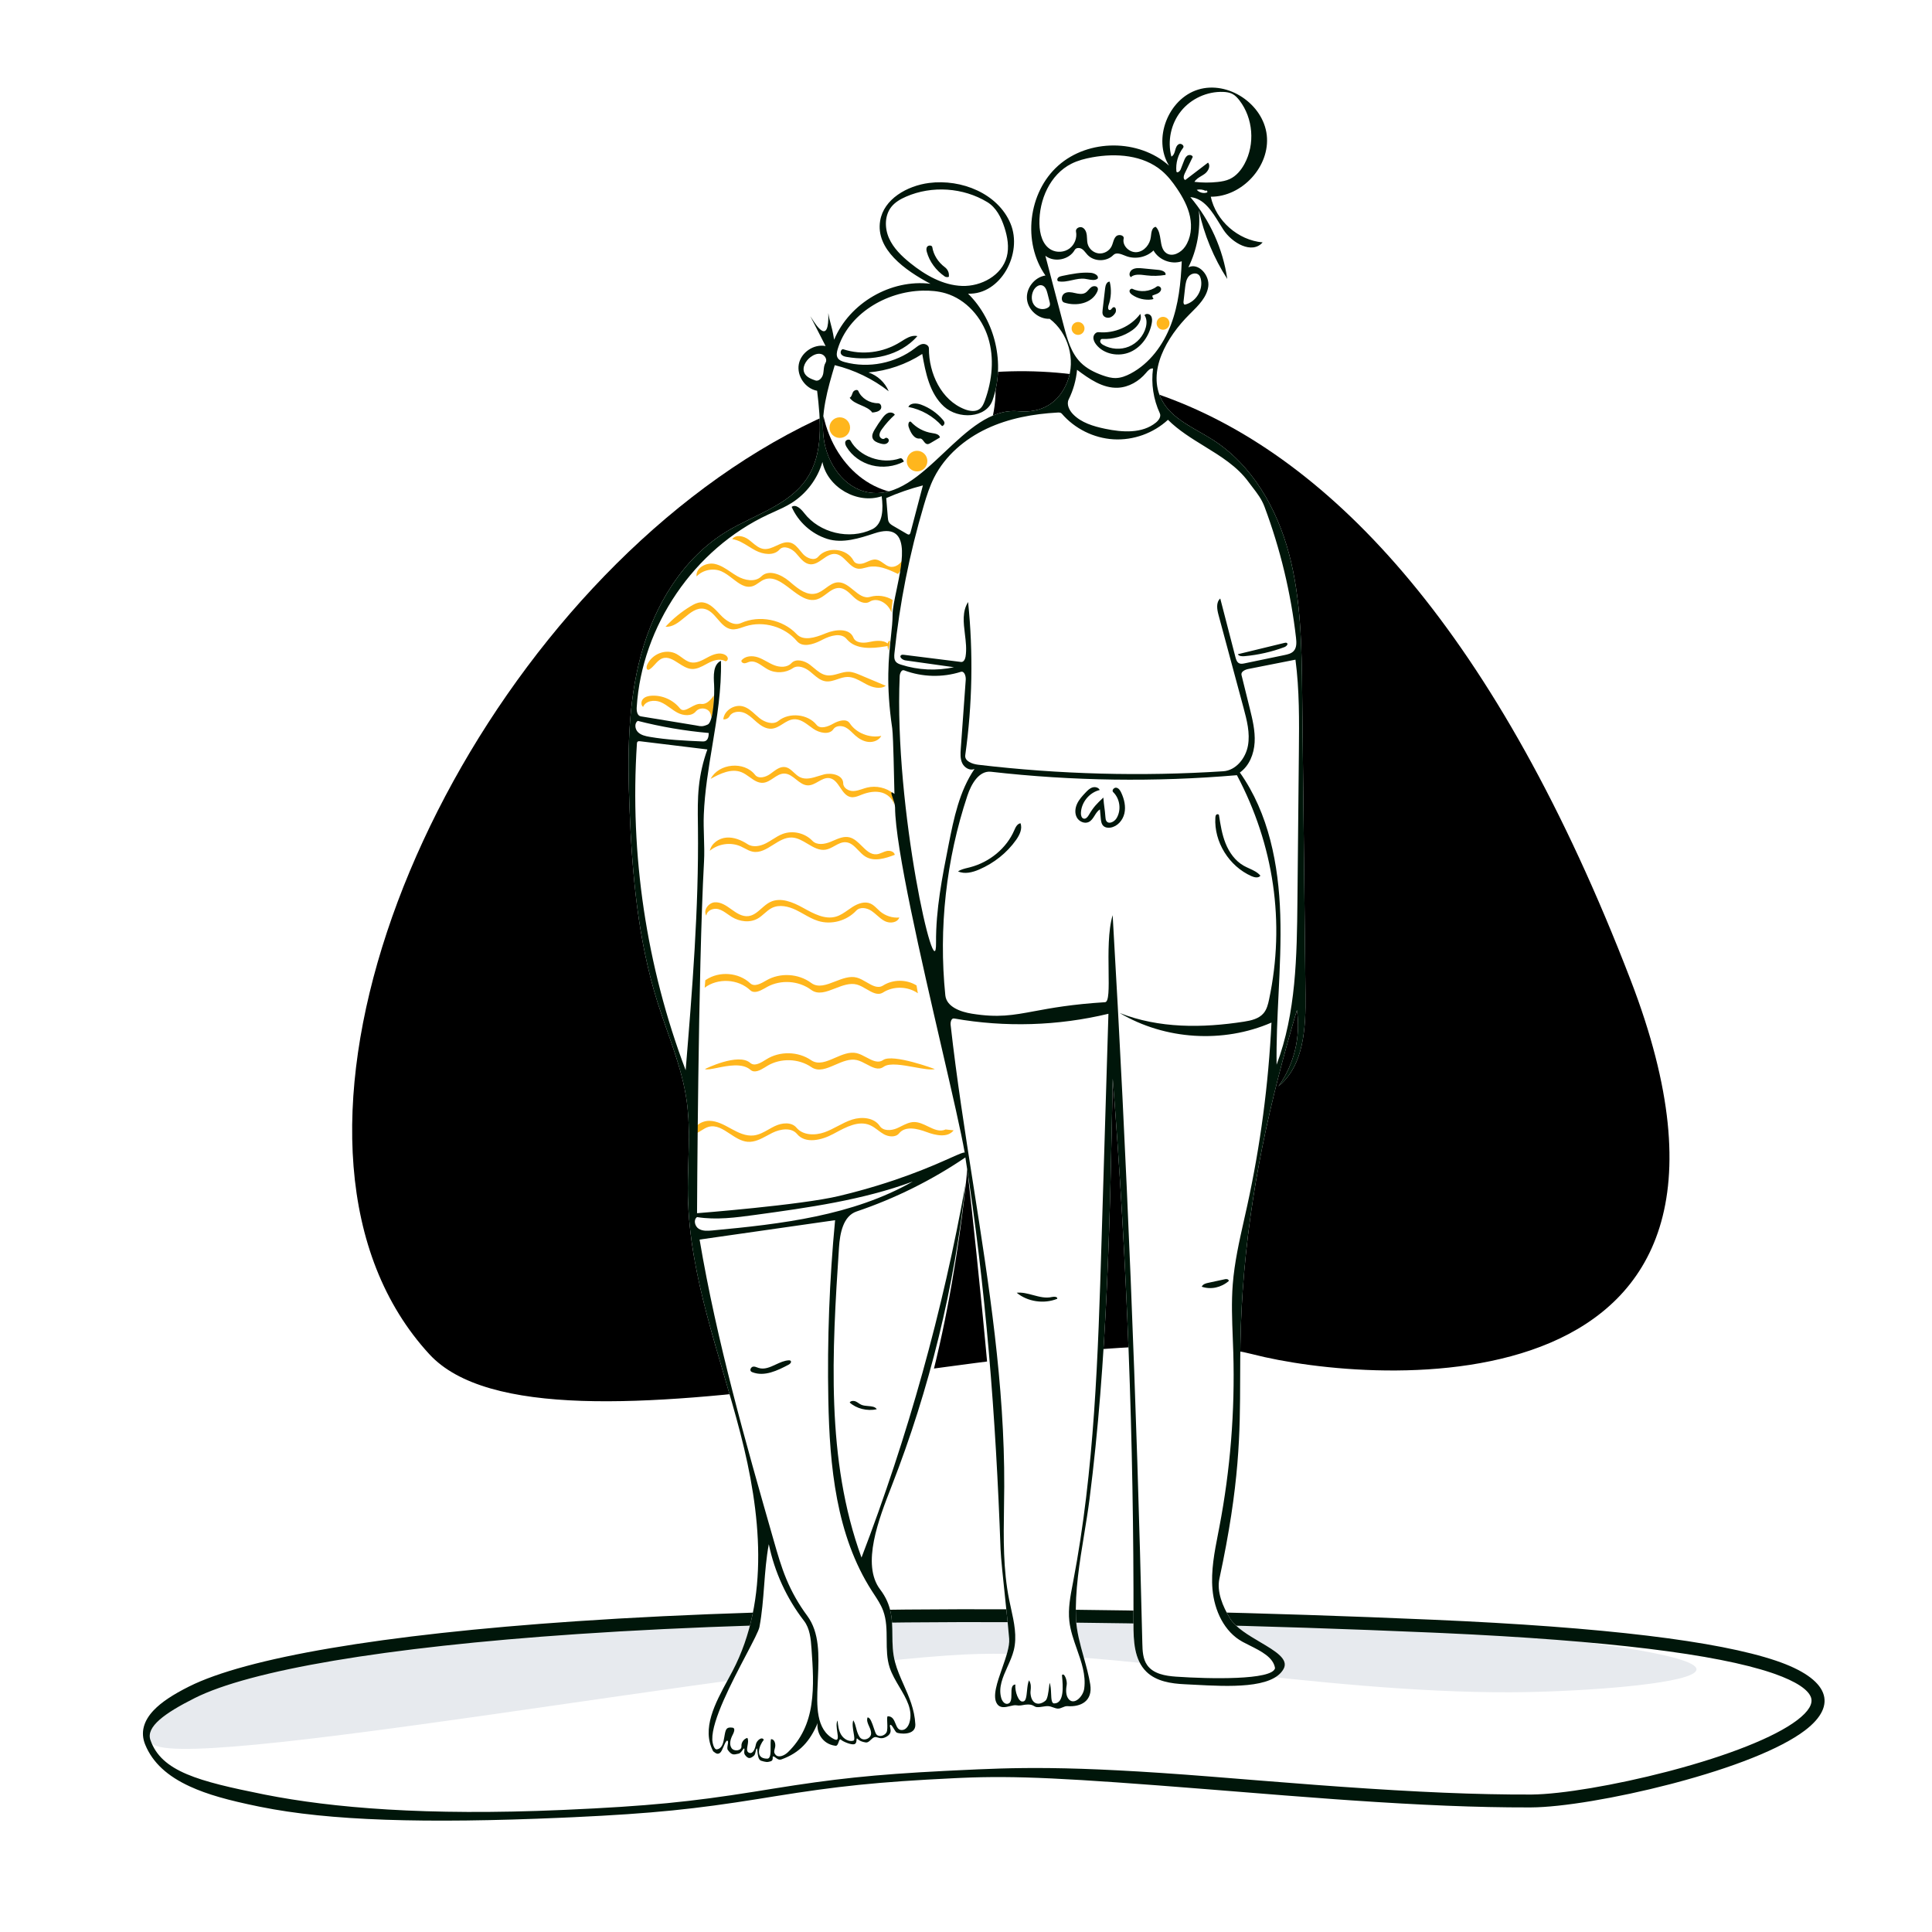 <svg width="362" height="362" viewBox="0 0 362 362" fill="none" xmlns="http://www.w3.org/2000/svg">
<rect width="362" height="362" fill="white"/>
<path fill-rule="evenodd" clip-rule="evenodd" d="M80.441 253.732C102.166 277.356 201.281 245.09 234.65 253.732C257.384 259.619 337.061 265.555 305.528 183.622C205.502 -76.278 11.607 178.878 80.441 253.732Z" fill="black"/>
<ellipse cx="170.159" cy="73.067" rx="16.384" ry="19.49" fill="white"/>
<path fill-rule="evenodd" clip-rule="evenodd" d="M35.96 317.082C30.918 319.611 26.778 322.649 28.32 326.426C31.009 333.006 39.455 335.433 49.06 337.373C62.497 340.088 81.15 340.429 105.284 339.379C145.627 337.625 141.051 333.764 179.336 331.948C205.391 330.712 250.589 337.574 286.846 337.449C309.028 337.373 405.777 310.631 268.434 304.694C131.091 298.757 55.551 307.259 35.96 317.082Z" fill="white"/>
<path fill-rule="evenodd" clip-rule="evenodd" d="M35.96 317.082C30.918 319.611 26.778 322.649 28.32 326.426C31.009 333.006 142.715 311.804 181 309.989C207.056 308.753 246.775 317.206 283.031 317.082C305.214 317.006 355.868 312.5 268.434 304.694C181 296.888 55.551 307.259 35.96 317.082Z" fill="#E7EAEE"/>
<path fill-rule="evenodd" clip-rule="evenodd" d="M107.959 303.774C71.381 306.255 46.078 310.659 35.419 316.004C32.437 317.499 30.256 318.921 28.797 320.454C26.913 322.434 26.276 324.613 27.203 326.882C28.599 330.299 31.412 332.82 35.594 334.737C38.853 336.231 42.725 337.312 48.445 338.48L48.821 338.556C61.664 341.15 79.484 341.709 105.336 340.585L107.475 340.489C122.467 339.794 130.349 338.943 142.007 337.082L145.188 336.568C156.891 334.69 164.218 333.884 178.854 333.179L180.08 333.122C190.361 332.674 199.844 333.159 226.02 335.236L240.869 336.423C244.252 336.689 247.123 336.905 250.018 337.113L253.099 337.329C266.137 338.224 276.731 338.674 286.345 338.657L286.85 338.656C292.562 338.637 302.895 336.914 312.945 334.302L313.729 334.096C324.671 331.199 333.617 327.705 338.192 324.231C344.469 319.463 342.754 314.54 332.758 311.163C321.937 307.508 300.861 304.888 268.486 303.489C204.091 300.705 149.743 300.94 107.959 303.774ZM268.382 305.9L270.298 305.985C301.374 307.394 321.653 309.959 331.986 313.449L332.454 313.611C336.594 315.064 338.825 316.611 339.325 318.044C339.73 319.208 338.931 320.639 336.732 322.309C332.475 325.542 323.763 328.943 313.102 331.766L312.337 331.966C302.595 334.499 292.579 336.18 287.057 336.241L286.842 336.243C276.659 336.278 265.368 335.78 251.189 334.777L246.577 334.441C243.615 334.219 240.454 333.972 236.559 333.66L227.066 332.898C199.52 330.706 190.088 331.196 179.278 331.708L177.148 331.812C163.457 332.505 156.163 333.328 144.81 335.15L141.228 335.727C129.471 337.594 121.539 338.419 105.772 339.115L105.231 339.139C79.817 340.244 62.257 338.747 49.679 336.267L49.299 336.191C37.271 333.761 30.231 331.966 28.184 326.017C27.337 323.555 30.797 321.021 36.501 318.161C46.783 313.005 71.855 308.641 108.122 306.182C149.81 303.354 204.07 303.119 268.382 305.9Z" fill="#00160A"/>
<path fill-rule="evenodd" clip-rule="evenodd" d="M156.29 63.654C159.17 56.764 166.927 52.261 174.345 53.174C169.573 50.651 164.041 46.708 164.913 41.384C165.583 37.29 169.972 34.809 174.089 34.281C180.14 33.505 186.973 36.251 189.334 41.872C191.695 47.493 187.484 55.264 181.388 55.025C186.516 60.094 188.377 68.201 185.973 74.997C184.765 78.409 179.54 78.608 176.867 76.166C174.193 73.724 173.425 69.885 172.802 66.32C169.795 68.269 166.306 69.471 162.736 69.787C164.42 70.354 165.835 71.673 166.517 73.313C163.544 70.994 160.073 69.314 156.408 68.422C155.075 72.898 153.728 77.537 154.342 82.166C154.956 86.794 158.09 91.433 162.691 92.252C173.118 94.108 180.26 76.084 190.807 77.052C195.151 77.451 198.435 75.522 200.011 71.457C201.588 67.393 200.16 62.366 196.682 59.736C194.614 59.832 192.626 58.114 192.425 56.056C192.223 53.998 193.839 51.927 195.886 51.621C191.54 45.43 192.634 36.051 198.289 31.024C203.943 25.998 213.394 26.004 219.042 31.038C215.95 26.049 218.881 18.512 224.495 16.788C230.108 15.063 236.698 19.492 237.355 25.323C238.012 31.154 232.736 36.886 226.863 36.862C227.84 41.375 231.975 45.014 236.579 45.414C234.611 47.688 230.842 45.545 229.211 43.019C227.58 40.494 226.031 37.21 223.036 36.931C226.716 41.264 229.143 46.648 229.955 52.273C227.419 48.339 225.602 43.944 224.62 39.369C224.98 43.028 224.295 46.784 222.669 50.083C224.585 49.161 226.701 51.603 226.393 53.705C226.085 55.807 224.394 57.388 222.886 58.886C218.594 63.149 214.866 69.624 217.698 74.969C219.606 78.57 223.776 80.193 227.214 82.385C234.625 87.108 239.281 95.295 241.532 103.785C243.784 112.275 243.894 121.165 243.99 129.948C244.197 148.746 244.403 167.544 244.61 186.342C244.678 192.54 244.349 199.633 239.54 203.548C242.48 199.47 243.752 194.226 243.004 189.256C238.067 205.95 234.187 222.641 232.836 241.991C231.485 261.34 234.157 269.448 228.475 295.828C227.964 298.203 229.082 301.003 230.495 303.275C232.965 307.243 242.289 309.466 240.508 312.706C238.236 316.839 228.28 315.867 222.003 315.58C219.422 315.462 216.649 315.039 214.801 313.234C212.504 310.991 212.374 307.405 212.382 304.196C212.462 270.132 211.166 236.065 208.497 202.105C207.988 228.411 207.474 254.777 204.147 280.876C203.21 288.229 201.313 295.923 201.609 303.275C201.77 307.277 203.628 311.565 204.275 315.58C204.788 318.767 202.473 319.863 200.011 319.683C199.359 319.636 198.842 320.182 198.172 320.14C197.616 320.104 197.054 319.728 196.424 319.683C195.752 319.636 195.008 319.92 194.286 319.863C193.746 319.82 193.623 319.373 192.653 319.373C191.684 319.373 191.395 319.673 190.426 319.521C189.457 319.368 187.697 320.568 186.816 319.242C185.221 316.843 189.334 310.416 189.091 307.069C188.848 303.722 187.572 293.054 187.472 290.22C186.604 265.738 181.241 219.03 181.241 219.03C181.241 219.03 178.111 256.15 167.54 278.473C164.918 284.01 161.346 293.122 164.913 297.816C168.48 302.51 166.432 306.674 167.709 311.454C168.728 315.274 171.273 318.541 171.507 323.085C171.623 325.329 168.313 324.85 167.989 324.62C167.664 324.389 167.113 323.077 166.837 323.189C166.424 323.357 167.516 324.529 166.214 325.34C164.913 326.15 164.394 325.259 163.776 325.525C163.173 325.785 162.854 326.593 162.169 326.477C160.781 326.242 160.704 325.692 160.558 325.74C160.407 325.791 160.631 326.65 160.062 326.813C159.494 326.977 157.847 326.262 157.512 325.936C157.023 325.46 157.2 327.193 156.544 327.109C153.87 326.768 152.954 324.312 153.201 322.854C151.796 326.222 149.852 328.431 146.435 329.653C145.661 329.929 145.247 329.06 144.854 329.104C144.638 329.129 145.034 329.814 144.388 330.023C143.743 330.233 143.432 330.153 142.615 329.911C141.798 329.669 142.008 327.612 141.808 327.612C141.608 327.612 141.618 328.673 141.261 328.972C140.575 329.547 140.182 329.598 139.588 328.819C139.255 328.383 139.644 327.661 139.408 327.612C139.247 327.578 138.944 328.45 138.394 328.58C137.432 328.808 137.117 328.896 136.382 327.902C136.061 327.467 136.67 326.259 136.282 326.15C135.895 326.041 135.415 328.056 134.914 328.431C134.413 328.806 134.079 328.483 133.626 328.14C131.123 323.374 134.747 317.891 137.247 313.123C144.315 299.642 142.54 283.276 138.721 268.544C134.903 253.812 129.193 239.309 128.894 224.094C128.778 218.167 129.489 212.202 128.674 206.33C127.786 199.935 125.129 193.943 123.193 187.783C119.515 176.082 118.434 163.73 117.953 151.475C117.574 141.824 117.571 132.017 120.104 122.697C122.637 113.376 127.997 104.479 136.282 99.505C141.45 96.403 147.856 94.659 151.193 89.643C154.315 84.95 153.77 78.815 153.105 73.22C150.896 72.819 149.257 70.435 149.675 68.23C150.092 66.026 152.49 64.406 154.693 64.839C153.739 62.974 152.784 61.109 151.829 59.243C152.44 60.131 155.39 65.45 155.204 58.651C155.437 60.34 155.852 60.852 156.29 63.654Z" fill="white"/>
<path fill-rule="evenodd" clip-rule="evenodd" d="M143.56 183.717C142.604 184.27 141.365 184.987 140.57 184.237C138.397 182.189 134.776 181.92 132.302 183.574L132.154 183.676L132.037 185.064C134.511 183.204 138.318 183.416 140.57 185.539C141.284 186.212 142.355 185.703 143.259 185.192L143.765 184.903C146.311 183.516 149.661 183.74 151.99 185.472C153.293 186.441 154.86 185.83 156.483 185.197C157.839 184.668 159.233 184.124 160.544 184.474C161.157 184.638 161.761 184.991 162.354 185.337C163.439 185.971 164.483 186.581 165.465 185.958C167.409 184.725 170.095 184.787 171.979 186.109L171.809 185.102L171.734 184.645C169.867 183.482 167.326 183.475 165.465 184.656C164.483 185.279 163.439 184.669 162.354 184.035C161.761 183.689 161.157 183.336 160.544 183.172C159.233 182.822 157.839 183.366 156.483 183.895C154.86 184.528 153.293 185.139 151.99 184.17C149.613 182.403 146.174 182.205 143.61 183.688L143.56 183.717ZM143.542 198.522C142.607 199.111 141.397 199.875 140.574 199.157C138.324 197.193 132.079 200.31 132.079 200.31C132.455 200.479 133.317 200.304 134.381 200.088C136.384 199.68 139.101 199.128 140.624 200.458C141.363 201.103 142.414 200.553 143.297 200.007L143.792 199.699C146.283 198.215 149.639 198.311 152.033 199.952C153.372 200.87 154.915 200.199 156.512 199.504C157.846 198.924 159.219 198.327 160.542 198.626C161.161 198.766 161.778 199.096 162.384 199.419C163.492 200.011 164.56 200.58 165.516 199.92L165.65 199.831C166.742 199.126 169.155 199.565 171.343 199.963C172.935 200.253 174.407 200.521 175.163 200.31C175.163 200.31 167.281 197.368 165.466 198.619C164.51 199.279 163.442 198.71 162.334 198.118C161.728 197.795 161.111 197.465 160.492 197.325C159.169 197.026 157.796 197.623 156.462 198.203C154.865 198.898 153.322 199.569 151.983 198.651C149.54 196.976 146.095 196.911 143.59 198.491L143.542 198.522ZM144.322 145.013C143.467 145.628 142.125 146.009 141.476 145.18C139.44 142.576 134.689 143.006 133.155 145.933C134.948 144.94 137.062 143.922 138.96 144.699C139.488 144.915 139.972 145.263 140.452 145.607C141.25 146.181 142.035 146.745 142.983 146.672C143.687 146.618 144.295 146.21 144.901 145.804C145.55 145.369 146.196 144.935 146.954 144.944C147.797 144.953 148.482 145.501 149.168 146.049C149.852 146.595 150.536 147.141 151.376 147.155C152.063 147.166 152.689 146.81 153.308 146.457C154.001 146.063 154.687 145.672 155.444 145.803C156.347 145.96 156.89 146.767 157.433 147.574C157.973 148.378 158.514 149.182 159.411 149.347C159.942 149.445 160.469 149.283 160.982 149.086L161.49 148.885C162.689 148.419 164.028 148.16 165.263 148.519C166.324 148.827 167.27 149.686 167.52 150.737C167.505 150.503 167.487 150.271 167.466 150.039L167.435 148.711C166.075 147.587 164.172 147.151 162.457 147.572C162.163 147.644 161.874 147.74 161.584 147.836C161.028 148.02 160.472 148.204 159.89 148.218C159.004 148.239 158 147.66 157.994 146.775L157.99 146.68C157.895 145.214 155.821 144.729 154.361 145.111C154.051 145.192 153.736 145.291 153.419 145.39C152.212 145.769 150.977 146.155 149.882 145.616C149.459 145.408 149.101 145.075 148.747 144.745C148.252 144.283 147.764 143.828 147.111 143.73C146.31 143.609 145.596 144.069 144.921 144.568L144.322 145.013ZM133.226 134.471C133.808 133.079 133.792 131.541 133.723 130.31C133.723 130.31 132.713 132.088 131.369 131.896L131.274 131.886C130.669 131.842 130.036 132.188 129.439 132.513C128.634 132.953 127.895 133.356 127.385 132.714C126.133 131.139 124.087 130.231 122.078 130.357C121.507 130.393 120.904 130.528 120.508 130.94C120.112 131.352 120.045 132.111 120.499 132.458C120.964 131.296 122.587 131.072 123.748 131.542C124.41 131.81 124.991 132.228 125.573 132.647C126.011 132.963 126.451 133.279 126.926 133.532C128.032 134.12 129.585 134.26 130.385 133.296L130.447 133.226C131.071 132.57 132.279 132.583 132.874 133.274C133.156 133.602 133.267 134.043 133.226 134.471ZM138.843 116.741C137.479 117.354 135.972 116.275 134.957 115.178L134.47 114.655C133.574 113.709 132.558 112.794 131.298 112.862C130.618 112.899 129.992 113.231 129.409 113.584C127.668 114.634 126.078 115.933 124.701 117.427C126.037 117.54 127.149 116.621 128.252 115.711C129.409 114.754 130.556 113.807 131.938 114.075C132.993 114.278 133.727 115.135 134.459 115.989C135.211 116.866 135.96 117.741 137.053 117.9C137.777 118.006 138.487 117.76 139.189 117.517C139.359 117.458 139.53 117.399 139.7 117.345C143.073 116.278 147.037 117.424 149.319 120.126C150.361 121.359 152.306 120.774 153.781 120.029L154.186 119.82C155.661 119.075 157.612 118.499 158.644 119.742L158.742 119.855C160.401 121.71 163.314 121.548 165.843 121.12L166.293 121.041C166.32 121.192 166.345 121.357 166.37 121.535L166.42 121.907C166.964 119.998 166.75 119.562 166.293 120.573C165.475 119.84 163.878 120.063 162.805 120.303L162.706 120.324C161.647 120.539 160.299 120.455 159.904 119.466C159.179 117.656 156.536 117.909 154.734 118.655L154.501 118.751C152.735 119.468 150.543 120.165 149.262 118.807C146.67 116.062 142.287 115.193 138.843 116.741ZM167.032 114.771C167.052 114.164 167.116 113.441 167.232 112.619L167.261 112.419C166.019 111.644 164.443 111.426 163.036 111.834C161.879 112.17 160.904 111.372 159.904 110.555C159.015 109.827 158.107 109.084 157.034 109.112C156.17 109.134 155.461 109.652 154.744 110.176C154.164 110.599 153.579 111.026 152.903 111.199C151.254 111.621 149.736 110.467 148.387 109.337L147.85 108.884C146.371 107.641 144.036 106.636 142.663 107.995L142.576 108.077C141.418 109.112 139.526 108.744 138.157 107.965C137.723 107.718 137.304 107.436 136.886 107.154C135.95 106.524 135.016 105.895 133.924 105.662C132.343 105.324 130.306 106.405 130.519 108.006C131.677 106.78 133.626 106.379 135.175 107.049C135.904 107.364 136.584 107.891 137.254 108.41C138.472 109.354 139.654 110.271 141.032 109.829C141.451 109.694 141.813 109.441 142.177 109.187C142.484 108.972 142.792 108.757 143.135 108.613C144.878 107.882 146.501 109.124 148.143 110.38C149.73 111.594 151.335 112.821 153.084 112.299C153.733 112.105 154.302 111.678 154.862 111.257C155.631 110.68 156.384 110.114 157.31 110.173C158.256 110.234 158.985 110.937 159.682 111.61C159.728 111.654 159.773 111.698 159.818 111.741L160.01 111.924C160.812 112.673 162.021 113.316 162.954 112.739C164.449 111.815 166.467 113.097 167.032 114.771ZM168.353 107.425C168.66 107.057 168.948 106.591 169.217 106.026C169.582 105.262 169.587 103.948 169.217 104.724C168.768 105.665 167.728 106.413 166.712 106.174C166.265 106.069 165.883 105.794 165.502 105.521C165.079 105.217 164.658 104.915 164.152 104.848C163.579 104.773 163.038 105.016 162.5 105.257C162.327 105.334 162.155 105.411 161.982 105.478C161.27 105.752 160.285 105.754 159.937 105.076C158.735 102.738 154.995 102.313 153.299 104.322C152.6 105.15 151.211 104.619 150.476 103.824C150.293 103.625 150.118 103.41 149.943 103.194C149.417 102.546 148.889 101.895 148.105 101.679C147.222 101.436 146.366 101.833 145.501 102.233C144.721 102.594 143.935 102.959 143.114 102.86C142.269 102.759 141.6 102.197 140.934 101.638C140.709 101.449 140.485 101.261 140.254 101.091C139.339 100.416 137.858 100.088 137.2 101.015C138.33 101.181 139.31 101.789 140.292 102.398C140.707 102.655 141.121 102.913 141.548 103.137C142.985 103.893 144.978 104.186 146.058 102.975L146.123 102.907C146.92 102.134 148.338 102.769 149.107 103.614C149.248 103.769 149.387 103.931 149.527 104.096C150.174 104.856 150.845 105.643 151.807 105.73C152.671 105.808 153.412 105.286 154.155 104.764C154.892 104.245 155.63 103.725 156.489 103.794C157.368 103.864 158.015 104.518 158.664 105.175C159.301 105.819 159.939 106.464 160.799 106.56C161.261 106.611 161.713 106.49 162.166 106.369C162.355 106.319 162.544 106.268 162.734 106.23C164.5 105.875 166.271 106.603 167.913 107.382L168.25 107.544L168.353 107.425ZM135.849 122.695C136.103 122.834 136.345 123.067 136.373 123.372C136.401 123.678 136.093 124 135.84 123.861C134.85 123.321 133.653 123.74 132.658 124.266C132.541 124.328 132.424 124.391 132.306 124.455L132.306 124.455C131.42 124.935 130.506 125.429 129.531 125.34C128.687 125.262 127.903 124.756 127.135 124.26C126.117 123.603 125.128 122.964 124.069 123.376C123.531 123.585 123.129 124.029 122.724 124.476C122.423 124.808 122.121 125.142 121.76 125.383C121.658 125.451 121.54 125.514 121.421 125.495C121.092 125.441 121.107 124.915 121.249 124.59C122.176 122.479 124.819 121.492 126.755 122.534C127.092 122.715 127.408 122.948 127.723 123.179C128.267 123.579 128.807 123.977 129.446 124.105C130.479 124.313 131.488 123.767 132.437 123.252L132.438 123.252C132.503 123.217 132.567 123.182 132.632 123.147C133.638 122.606 134.847 122.145 135.849 122.695ZM143.867 125.427C145.309 126.213 147.204 126.118 148.558 125.192C149.521 124.533 150.86 125.089 151.767 125.82C151.947 125.964 152.124 126.117 152.302 126.27C153.025 126.892 153.759 127.524 154.691 127.656C155.45 127.764 156.183 127.515 156.921 127.265C157.531 127.058 158.144 126.85 158.778 126.841C159.837 126.826 160.788 127.357 161.724 127.88L161.724 127.88C161.924 127.992 162.124 128.104 162.324 128.209C163.457 128.808 164.916 129.218 165.972 128.498L161.147 126.468C160.482 126.188 159.798 125.904 159.075 125.874C158.417 125.848 157.773 126.033 157.131 126.218C156.389 126.432 155.651 126.645 154.9 126.528C153.955 126.381 153.21 125.754 152.469 125.13C152.224 124.924 151.981 124.719 151.73 124.531C150.719 123.774 149.13 123.334 148.277 124.26C147.515 125.089 146.158 125.061 145.098 124.655C144.597 124.463 144.126 124.204 143.655 123.945L143.655 123.945L143.655 123.945L143.655 123.945L143.655 123.945C143.131 123.657 142.608 123.369 142.043 123.173C140.971 122.802 139.595 122.871 138.92 123.769C138.854 124.062 139.208 124.299 139.513 124.282C139.708 124.271 139.89 124.198 140.072 124.124C140.174 124.083 140.277 124.042 140.382 124.011C141.308 123.743 142.153 124.312 142.992 124.876C143.283 125.072 143.574 125.267 143.867 125.427ZM168.509 171.917C168.121 172.918 166.747 173.067 165.809 172.602C165.259 172.33 164.794 171.92 164.328 171.509L164.328 171.509C163.997 171.218 163.667 170.927 163.305 170.684C162.433 170.097 161.155 169.858 160.43 170.631C158.629 172.551 155.771 173.324 153.296 172.559C152.348 172.267 151.477 171.776 150.605 171.285L150.605 171.285L150.605 171.285C150.117 171.01 149.628 170.735 149.125 170.494C147.725 169.823 146.058 169.431 144.66 170.109C144.127 170.368 143.675 170.763 143.222 171.159C142.834 171.498 142.445 171.838 142.004 172.093C140.51 172.956 138.584 172.704 137.11 171.804C136.858 171.65 136.613 171.477 136.369 171.305L136.368 171.305L136.368 171.305C135.81 170.911 135.252 170.517 134.603 170.345C133.671 170.096 132.45 170.572 132.348 171.565C131.693 170.577 132.747 169.16 133.9 169.067C135.053 168.974 136.101 169.702 137.049 170.389C137.997 171.077 139.063 171.788 140.212 171.655C141.174 171.545 141.921 170.887 142.678 170.221C143.191 169.769 143.708 169.313 144.301 169.021C146.267 168.051 148.576 169.044 150.495 170.11C152.414 171.175 154.561 172.363 156.655 171.744C157.48 171.501 158.195 170.998 158.91 170.496C159.186 170.302 159.463 170.107 159.746 169.928C160.76 169.285 162.032 168.822 163.123 169.312C163.602 169.527 163.986 169.9 164.37 170.273L164.37 170.273L164.37 170.273L164.371 170.273L164.371 170.273L164.371 170.274C164.544 170.442 164.718 170.611 164.901 170.766C165.901 171.61 167.224 172.033 168.509 171.917ZM178.684 211.792C177.564 213.239 175.299 212.744 173.586 212.1C171.872 211.456 169.626 210.928 168.471 212.347C167.814 213.153 166.515 213.025 165.606 212.52C165.217 212.303 164.858 212.033 164.5 211.764L164.5 211.764C164.023 211.405 163.547 211.047 163 210.816C160.87 209.916 158.551 211.167 156.481 212.282L156.263 212.4L156.114 212.48C153.955 213.637 150.91 214.373 149.35 212.486C148.283 211.197 146.21 211.523 144.71 212.266C144.406 212.417 144.102 212.582 143.797 212.747L143.797 212.747C142.598 213.395 141.382 214.053 140.053 213.936C138.874 213.832 137.81 213.129 136.77 212.442C135.449 211.569 134.164 210.721 132.724 211.149C132.272 211.283 131.864 211.539 131.458 211.794C130.944 212.118 130.432 212.439 129.837 212.507C129.839 211.032 131.452 209.983 132.928 210.009C134.342 210.033 135.633 210.744 136.876 211.428L137.042 211.519C138.335 212.23 139.753 212.917 141.22 212.749C142.232 212.633 143.128 212.125 144.025 211.617L144.025 211.617C144.411 211.399 144.798 211.18 145.194 210.992C146.512 210.367 148.307 210.177 149.238 211.298C150.451 212.757 152.724 212.785 154.511 212.146C155.355 211.844 156.151 211.427 156.946 211.009L156.947 211.009C157.835 210.543 158.723 210.076 159.677 209.772C161.485 209.196 163.786 209.398 164.839 210.975C165.484 211.942 166.948 211.872 168.02 211.422C168.318 211.297 168.612 211.15 168.906 211.003L168.906 211.003C169.668 210.622 170.43 210.241 171.269 210.236C172.161 210.23 173.028 210.649 173.876 211.059C175.002 211.604 176.094 212.131 177.166 211.626L178.684 211.792ZM154.725 159.2C153.51 159.413 152.423 158.763 151.32 158.104C150.374 157.538 149.417 156.965 148.36 156.927C147.102 156.882 145.974 157.594 144.856 158.299C143.626 159.075 142.409 159.843 141.047 159.583C140.505 159.479 140.015 159.217 139.524 158.955L139.524 158.955C139.28 158.825 139.036 158.694 138.785 158.583C136.903 157.749 134.573 158.083 132.992 159.415C133.295 158.014 134.697 157.056 136.102 156.941C137.507 156.827 138.886 157.404 140.076 158.172C141.09 158.826 142.44 158.556 143.514 158.009C143.943 157.79 144.353 157.531 144.763 157.273C145.377 156.885 145.99 156.498 146.666 156.248C148.551 155.549 150.815 156.075 152.215 157.537C153.067 158.426 154.523 158.188 155.653 157.72C155.815 157.653 155.978 157.582 156.142 157.511L156.143 157.511L156.143 157.511L156.143 157.511C157.123 157.086 158.136 156.647 159.153 156.889C160.055 157.103 160.77 157.812 161.47 158.507C162.322 159.353 163.153 160.178 164.276 160.062C164.642 160.024 164.983 159.882 165.326 159.74C165.577 159.635 165.83 159.53 166.092 159.466C166.713 159.315 167.53 159.529 167.664 160.165C165.886 160.842 163.813 161.499 162.18 160.515C161.667 160.207 161.232 159.752 160.801 159.302L160.801 159.302C160.119 158.59 159.451 157.892 158.511 157.811C157.745 157.744 157.061 158.124 156.369 158.508L156.369 158.508C155.839 158.802 155.305 159.099 154.725 159.2ZM146.652 135.655C147.3 135.245 147.949 134.835 148.706 134.774C149.859 134.681 150.828 135.402 151.767 136.1C151.977 136.256 152.185 136.411 152.393 136.555C153.534 137.347 155.409 137.751 156.162 136.617C156.604 135.952 157.659 135.913 158.394 136.275C158.93 136.538 159.354 136.95 159.778 137.362C159.936 137.516 160.095 137.67 160.26 137.817C160.95 138.43 161.801 138.931 162.743 139.018C163.684 139.104 164.715 138.693 165.127 137.886C162.896 138.341 160.416 137.345 159.212 135.508C158.605 134.582 157.102 135.028 156.118 135.594C155.134 136.161 153.687 136.682 152.994 135.81C151.379 133.78 147.888 133.42 145.85 135.074C144.855 135.881 143.291 135.344 142.291 134.542C142.029 134.332 141.776 134.104 141.524 133.875C140.813 133.231 140.101 132.587 139.169 132.346C137.532 131.924 135.655 133.18 135.529 134.783C135.989 134.838 136.473 134.598 136.687 134.208C137.163 133.34 138.467 133.178 139.419 133.558C140.175 133.861 140.779 134.404 141.379 134.944C141.533 135.084 141.688 135.223 141.845 135.357C142.61 136.015 143.556 136.613 144.586 136.536C145.348 136.478 146 136.067 146.652 135.655Z" fill="#FFB61D"/>
<path fill-rule="evenodd" clip-rule="evenodd" d="M156.29 63.654C159.17 56.764 166.927 52.261 174.345 53.174C169.573 50.651 164.041 46.708 164.913 41.384C165.583 37.29 169.972 34.809 174.089 34.281C180.14 33.505 186.973 36.251 189.334 41.872C191.695 47.493 187.484 55.264 181.388 55.025C186.516 60.094 188.377 68.201 185.973 74.997C184.765 78.409 179.54 78.608 176.867 76.166C174.193 73.724 173.425 69.885 172.802 66.32C169.795 68.269 166.306 69.471 162.736 69.787C164.42 70.354 165.835 71.673 166.517 73.313C163.544 70.994 160.073 69.314 156.408 68.422C155.075 72.898 153.728 77.537 154.342 82.166C154.956 86.794 158.09 91.433 162.691 92.252C167.994 93.196 172.447 88.998 176.931 84.771C181.263 80.687 185.624 76.576 190.807 77.052C195.151 77.451 198.435 75.522 200.011 71.457C201.588 67.393 200.16 62.366 196.682 59.736C194.614 59.832 192.626 58.114 192.425 56.056C192.223 53.998 193.839 51.927 195.886 51.621C191.54 45.43 192.634 36.051 198.289 31.024C203.943 25.998 213.394 26.004 219.042 31.038C215.95 26.049 218.881 18.512 224.495 16.788C230.108 15.063 236.698 19.492 237.355 25.323C238.012 31.154 232.736 36.886 226.863 36.862C227.84 41.375 231.975 45.014 236.579 45.414C234.611 47.688 230.842 45.545 229.211 43.019C228.979 42.66 228.749 42.286 228.516 41.907L228.515 41.907L228.515 41.906L228.515 41.906L228.515 41.905L228.514 41.905L228.514 41.904L228.514 41.904L228.513 41.903L228.513 41.903L228.513 41.903L228.513 41.902C227.108 39.617 225.603 37.17 223.036 36.931C226.715 41.264 229.143 46.648 229.955 52.273C227.419 48.339 225.602 43.944 224.62 39.369C224.98 43.028 224.295 46.784 222.669 50.083C224.585 49.161 226.701 51.603 226.393 53.705C226.1 55.704 224.557 57.232 223.109 58.665L223.107 58.667L222.992 58.781L222.886 58.886C218.594 63.149 214.866 69.624 217.698 74.969C219.164 77.736 221.964 79.335 224.743 80.921C225.581 81.399 226.417 81.877 227.214 82.385C234.625 87.108 239.281 95.295 241.532 103.785C243.784 112.275 243.894 121.165 243.99 129.948L244.61 186.342C244.678 192.54 244.349 199.633 239.54 203.548C242.48 199.47 243.752 194.226 243.004 189.256C238.067 205.95 234.187 222.641 232.836 241.991C232.397 248.273 232.383 253.369 232.369 258.291C232.34 268.53 232.312 278.012 228.475 295.828C227.964 298.203 229.082 301.003 230.495 303.275C231.565 304.994 233.923 306.386 236.106 307.675C238.961 309.361 241.517 310.87 240.508 312.706C238.451 316.449 230.091 316.005 223.869 315.674C223.22 315.64 222.595 315.607 222.003 315.58C219.422 315.462 216.649 315.039 214.801 313.234C212.504 310.991 212.374 307.405 212.382 304.196C212.462 270.132 211.166 236.065 208.497 202.105C207.988 228.411 207.474 254.777 204.147 280.876C203.868 283.062 203.505 285.277 203.14 287.505C202.276 292.772 201.401 298.108 201.609 303.275C201.703 305.626 202.384 308.076 203.06 310.511C203.535 312.221 204.008 313.924 204.275 315.58C204.788 318.767 202.473 319.863 200.011 319.683C199.686 319.66 199.394 319.784 199.1 319.909C198.805 320.034 198.507 320.161 198.172 320.14C197.901 320.122 197.628 320.024 197.347 319.923L197.347 319.923C197.052 319.816 196.747 319.706 196.424 319.683C196.097 319.66 195.753 319.716 195.402 319.772C195.033 319.832 194.656 319.892 194.286 319.863C194.065 319.846 193.914 319.76 193.746 319.666C193.504 319.529 193.226 319.373 192.653 319.373C192.242 319.373 191.953 319.427 191.683 319.477L191.683 319.478C191.316 319.546 190.984 319.609 190.426 319.521C190.102 319.47 189.69 319.57 189.252 319.676C188.379 319.888 187.403 320.125 186.816 319.242C185.911 317.881 186.844 315.224 187.775 312.568C188.486 310.542 189.196 308.517 189.091 307.069C188.987 305.639 188.695 302.872 188.386 299.951L188.386 299.95C187.972 296.035 187.529 291.843 187.472 290.22C186.604 265.738 184.71 241.067 180.881 216.87C174.588 221.141 167.713 224.556 160.506 226.992C157.972 227.848 157.376 231.094 157.2 233.761C155.913 253.28 154.714 273.466 161.421 291.844C170.125 269.134 176.674 245.599 180.952 221.659C178.856 241.099 174.17 260.258 167.057 278.473C164.662 284.607 161.346 293.122 164.913 297.816C167.154 300.766 167.179 303.505 167.204 306.32C167.219 307.986 167.234 309.677 167.709 311.454C168.097 312.909 168.707 314.284 169.326 315.679C170.332 317.948 171.362 320.272 171.507 323.085C171.623 325.329 168.313 324.85 167.989 324.62C167.851 324.522 167.674 324.232 167.493 323.937C167.247 323.534 166.996 323.124 166.837 323.189C166.691 323.249 166.734 323.435 166.792 323.687C166.898 324.144 167.053 324.817 166.214 325.34C165.408 325.842 164.902 325.69 164.486 325.566C164.232 325.49 164.011 325.424 163.776 325.525C163.54 325.627 163.347 325.813 163.159 325.994C162.867 326.276 162.586 326.548 162.169 326.477C161.185 326.31 160.86 325.985 160.702 325.827C160.637 325.763 160.601 325.726 160.558 325.74C160.507 325.757 160.499 325.868 160.488 326.013C160.467 326.294 160.437 326.705 160.062 326.813C159.494 326.977 157.939 326.318 157.604 325.993C157.362 325.757 157.261 326.048 157.14 326.392C157.018 326.744 156.875 327.151 156.544 327.109C153.87 326.768 152.954 324.312 153.201 322.854C151.796 326.222 149.852 328.431 146.435 329.653C145.96 329.822 145.621 329.561 145.339 329.344C145.161 329.207 145.006 329.087 144.854 329.104C144.775 329.113 144.778 329.21 144.782 329.34C144.788 329.566 144.798 329.89 144.388 330.023C143.743 330.233 143.432 330.153 142.615 329.911C142.071 329.75 141.982 328.783 141.925 328.156C141.896 327.841 141.875 327.612 141.808 327.612C141.717 327.612 141.67 327.829 141.612 328.095C141.542 328.417 141.456 328.808 141.261 328.972C140.575 329.547 140.182 329.598 139.588 328.819C139.402 328.577 139.441 328.245 139.471 327.99C139.494 327.788 139.512 327.634 139.408 327.612C139.345 327.599 139.262 327.721 139.151 327.884C138.976 328.142 138.731 328.5 138.394 328.58L138.362 328.588C137.424 328.81 137.109 328.885 136.382 327.902C136.223 327.686 136.293 327.279 136.356 326.911C136.42 326.538 136.477 326.205 136.282 326.15C136.077 326.092 135.845 326.632 135.598 327.208C135.379 327.717 135.149 328.255 134.914 328.431C134.453 328.776 134.134 328.53 133.733 328.222L133.678 328.179L133.626 328.14C131.408 323.916 134.001 319.13 136.36 314.777C136.664 314.218 136.963 313.666 137.247 313.123C144.315 299.642 142.54 283.276 138.721 268.544C137.735 264.736 136.621 260.943 135.508 257.15L135.508 257.15C132.313 246.267 129.116 235.377 128.894 224.094C128.853 222.009 128.915 219.92 128.976 217.831C129.089 213.982 129.202 210.136 128.674 206.33C128.043 201.788 126.521 197.45 124.997 193.11C124.376 191.339 123.754 189.568 123.193 187.783C119.515 176.082 118.434 163.73 117.953 151.475C117.574 141.824 117.571 132.017 120.104 122.697C122.637 113.376 127.997 104.479 136.282 99.505C137.789 98.6 139.401 97.811 141.011 97.023L141.011 97.023L141.012 97.023C144.925 95.108 148.829 93.197 151.193 89.643C154.315 84.95 153.77 78.815 153.105 73.22C150.896 72.819 149.257 70.435 149.675 68.23C150.092 66.026 152.49 64.406 154.693 64.839L151.829 59.243C151.887 59.328 151.967 59.453 152.063 59.603L152.063 59.604C152.974 61.035 155.372 64.802 155.204 58.651C155.31 59.42 155.454 59.945 155.62 60.553C155.82 61.281 156.051 62.127 156.29 63.654ZM236.768 189.835C237.366 189.117 237.598 188.17 237.791 187.255C240.845 172.814 238.673 158.293 231.763 145.248C216.436 146.56 200.977 146.344 185.692 144.606C183.43 144.349 181.985 146.908 181.266 149.067C177.272 161.061 175.85 173.904 177.124 186.48C177.343 188.649 179.948 189.592 182.103 189.936C187.04 190.726 189.768 190.22 193.812 189.469C196.918 188.892 200.801 188.172 207.057 187.783C207.796 187.737 207.762 185.21 207.72 181.988C207.675 178.551 207.619 174.324 208.479 171.477C211.131 216.918 212.985 262.405 214.04 307.911C214.073 309.328 214.134 310.838 214.951 311.996C216.109 313.639 218.355 314.017 220.36 314.156C226.574 314.587 238.419 314.84 238.904 312.565C238.599 310.533 236.287 309.377 234.12 308.294L234.119 308.293C233.686 308.077 233.258 307.863 232.854 307.646C229.379 305.779 227.534 301.742 227.186 297.816C226.874 294.309 227.558 290.81 228.235 287.344C228.316 286.93 228.396 286.517 228.475 286.105C230.529 275.366 231.405 264.403 231.084 253.475C231.056 252.528 231.019 251.581 230.982 250.634V250.634V250.634V250.634V250.634V250.634V250.634V250.633V250.633V250.633V250.633V250.633V250.633V250.633V250.632V250.632C230.853 247.311 230.724 243.989 230.98 240.678C231.3 236.556 232.211 232.512 233.122 228.473L233.122 228.472C233.31 227.64 233.497 226.808 233.679 225.975C236.155 214.671 237.681 203.159 238.236 191.601C229.192 195.533 218.274 194.844 209.797 189.807C217.153 192.705 225.286 192.642 233.099 191.426C234.446 191.217 235.895 190.883 236.768 189.835ZM242.835 119.502C241.878 111.117 239.891 102.849 236.931 94.945C236.395 93.511 235.562 92.43 234.671 91.273C234.421 90.949 234.167 90.618 233.913 90.272C231.794 87.384 228.73 85.499 225.65 83.604C223.242 82.122 220.824 80.635 218.841 78.658C216.119 81.179 212.347 82.531 208.642 82.315C204.937 82.099 201.349 80.317 198.939 77.496C198.761 77.288 198.446 77.284 198.172 77.299C193.615 77.545 189.035 78.374 184.905 80.315C180.775 82.255 177.109 85.376 175.043 89.441C174.198 91.103 173.631 92.889 173.101 94.676C170.419 103.713 168.573 112.998 167.594 122.373C167.535 122.934 167.499 123.563 167.86 123.996C168.104 124.289 168.482 124.428 168.845 124.544C172.028 125.565 175.482 125.73 178.748 125.018L169.65 123.738C169.109 123.662 168.407 123.086 168.844 122.759C168.987 122.652 169.183 122.669 169.36 122.691L180.08 124.033C180.556 124.092 180.838 123.514 180.916 123.04C181.144 121.669 180.968 120.226 180.794 118.8C180.533 116.662 180.276 114.563 181.393 112.803C182.375 122.343 182.195 132.002 180.86 141.5C180.704 142.609 182.154 143.155 183.267 143.287C198.498 145.093 213.894 145.503 229.199 144.512C231.591 144.357 233.4 142.068 233.828 139.712C234.255 137.355 233.627 134.95 233.005 132.637L228.315 115.226C228.031 114.172 227.817 112.863 228.641 112.146L231.485 123.125C231.602 123.578 231.764 124.086 232.188 124.284C232.498 124.43 232.861 124.363 233.197 124.293L240.663 122.742C241.291 122.611 241.963 122.457 242.397 121.984C242.985 121.345 242.933 120.364 242.835 119.502ZM167.249 115.122C167.249 114.045 167.597 112.386 167.984 110.545C169.158 104.957 170.685 97.689 163.89 99.917L163.771 99.956C161.072 100.842 157.882 101.888 154.99 100.969C152.056 100.037 149.565 97.795 148.333 94.975C149.115 94.397 150.083 95.358 150.676 96.128C153.553 99.865 159.145 101.204 163.405 99.178C165.491 98.185 165.504 95.27 165.202 92.981C160.617 94.528 155.039 91.304 154.096 86.562C153.19 89.715 151.086 92.509 148.305 94.252C147.259 94.908 146.131 95.415 145.003 95.922L145.002 95.922C144.648 96.081 144.294 96.241 143.943 96.404C130.065 102.87 120.245 117.272 119.3 132.542C119.259 133.218 119.396 134.112 120.065 134.222L130.363 135.915C130.486 135.935 130.599 135.958 130.707 135.979C131.265 136.091 131.689 136.176 132.604 135.756C133.698 135.253 133.904 129.929 133.801 128.278C133.698 126.628 133.588 124.522 135.083 123.812C135.22 129.154 134.344 134.435 133.467 139.721C132.755 144.013 132.043 148.309 131.871 152.644C131.816 154.039 131.859 155.438 131.902 156.837C131.949 158.376 131.996 159.914 131.912 161.443C130.806 181.589 130.605 227.32 130.605 227.32C130.605 227.32 150.054 225.802 157.2 224.094C167.736 221.576 174.627 218.502 178.104 216.951C179.698 216.24 180.574 215.849 180.757 215.977C180.115 212.239 178.427 204.932 176.469 196.461C172.627 179.84 167.749 158.736 167.709 151.294C167.706 150.778 167.467 150.084 167.27 149.512C166.976 148.66 166.776 148.079 167.592 148.763L167.434 142.113C167.397 140.579 167.29 137.218 167.176 136.458C165.961 128.285 166.519 123.118 166.937 119.249C167.104 117.702 167.249 116.363 167.249 115.122ZM193.087 317.298C193.259 319.373 194.679 319.664 195.886 318.663C196.285 318.333 196.431 317.155 196.579 315.963C196.606 315.745 196.633 315.528 196.661 315.314C196.884 315.833 196.916 316.611 196.947 317.332C196.987 318.303 197.024 319.173 197.514 319.173C199.464 319.173 199.153 315.778 199.006 314.173C198.996 314.067 198.987 313.968 198.979 313.879C199.379 313.298 200.027 314.856 199.862 315.757C199.697 316.659 199.676 317.816 200.326 318.462C201.361 319.491 202.961 317.829 203.154 316.383C203.489 313.858 202.637 311.436 201.778 308.994C201.171 307.272 200.562 305.54 200.363 303.754C200.103 301.423 200.553 299.083 200.997 296.777L201.064 296.43C205.09 275.417 205.749 253.926 206.397 232.542L207.687 189.951C198.247 192.223 188.336 192.525 178.775 190.832C178.242 190.737 178.062 191.52 178.122 192.058C179.235 202.017 180.79 211.94 182.345 221.859C185.296 240.693 188.246 259.513 188.165 278.539C188.159 279.842 188.14 281.147 188.12 282.453L188.12 282.454C188.033 288.261 187.946 294.083 189.091 299.761C189.197 300.286 189.313 300.813 189.429 301.341C190.009 303.97 190.597 306.637 189.95 309.217C189.689 310.261 189.229 311.284 188.773 312.301C187.9 314.247 187.038 316.167 187.601 318.149C187.762 318.717 188.205 319.343 188.787 319.242C189.503 319.119 189.506 318.242 189.509 317.383C189.512 316.518 189.515 315.669 190.246 315.622C190.119 316.91 190.856 319.055 191.697 318.798C192.233 318.798 192.33 317.833 192.434 316.798C192.506 316.078 192.582 315.325 192.811 314.84C193.231 315.518 193.162 316.202 193.109 316.731C193.087 316.95 193.067 317.143 193.087 317.298ZM175.387 176.629C175.336 170.44 176.544 164.318 177.746 158.247C178.723 153.312 179.762 148.226 182.601 144.072C181.754 144.471 180.709 143.858 180.303 143.015C179.897 142.172 179.955 141.19 180.023 140.257L180.951 127.38C181.001 126.683 180.687 125.671 180.022 125.883C176.588 126.976 172.786 126.875 169.415 125.603C168.91 125.412 168.601 126.157 168.577 126.695C167.479 151.604 175.465 186.017 175.387 176.629ZM162.549 321.808C163.045 321.739 163.42 322.867 163.732 323.806C163.884 324.264 164.021 324.677 164.15 324.884C164.565 325.55 165.696 325.296 166.094 324.62C166.305 324.261 166.271 323.429 166.242 322.725C166.216 322.1 166.194 321.577 166.352 321.577C167.238 321.577 167.523 322.285 167.794 322.96C168.063 323.628 168.318 324.264 169.13 324.147C169.793 324.052 170.221 323.386 170.408 322.744C171.085 320.417 169.818 318.277 168.524 316.092C167.825 314.912 167.119 313.718 166.707 312.474C166.156 310.81 166.147 309.035 166.138 307.262C166.128 305.394 166.119 303.529 165.476 301.797C165.064 300.687 164.41 299.691 163.759 298.698C163.626 298.495 163.493 298.292 163.362 298.088C156.654 287.649 155.445 274.678 155.204 262.275C154.987 251.047 155.41 239.807 156.472 228.628L152.269 229.229L131.083 232.259C134.315 251.396 139.665 270.102 145.005 288.762C145.688 291.147 146.372 293.537 147.323 295.828C148.339 298.277 149.657 300.601 151.238 302.731C153.608 305.925 153.429 310.232 153.263 314.234L153.263 314.237L153.251 314.532L153.242 314.744C153.231 315.008 153.219 315.275 153.207 315.546C153.03 319.523 152.826 324.108 156.29 325.867C157.143 326.3 157.026 325.505 156.881 324.521C156.768 323.759 156.639 322.883 156.93 322.375C157.025 323.292 157.13 324.242 157.604 325.032C158.079 325.823 159.034 326.406 159.92 326.15C160.17 326.013 160.066 325.405 159.942 324.675C159.809 323.891 159.652 322.967 159.881 322.335C160.158 322.787 160.279 323.259 160.405 323.751C160.54 324.277 160.681 324.825 161.023 325.396C161.616 326.386 163.111 325.828 163.21 324.912C163.266 324.397 163.05 323.919 162.838 323.451C162.591 322.905 162.35 322.373 162.549 321.808ZM128.472 200.529C129.708 185.424 130.945 170.293 130.775 155.138C130.772 154.862 130.768 154.585 130.765 154.309C130.735 152.008 130.705 149.703 130.943 147.416C131.19 145.032 131.728 142.679 132.542 140.424L119.949 138.891C119.775 138.87 119.573 138.858 119.451 138.984C119.36 139.079 119.346 139.223 119.337 139.355C117.975 160.085 121.113 181.099 128.472 200.529ZM232.622 126.479L234.157 132.679C234.679 134.785 235.204 136.93 235.081 139.097C234.957 141.263 234.085 143.493 232.313 144.748C237.733 152.394 239.586 162.034 239.884 171.399C240.042 176.38 239.801 181.359 239.561 186.338C239.348 190.722 239.136 195.107 239.197 199.493C242.852 189.784 242.998 179.161 243.1 168.788L243.373 140.795C243.429 135.055 243.484 129.292 242.731 123.601L233.913 125.343C233.28 125.468 232.467 125.853 232.622 126.479ZM200.75 30.677C196.744 32.697 194.666 37.452 194.759 41.934C194.798 43.805 195.326 45.913 196.972 46.806C198.03 47.38 199.418 47.283 200.386 46.566C201.354 45.85 201.851 44.551 201.609 43.373C201.494 42.813 202.254 42.387 202.778 42.617C203.301 42.846 203.554 43.451 203.628 44.017C203.657 44.235 203.667 44.456 203.677 44.677V44.677V44.677C203.693 45.029 203.709 45.381 203.801 45.72C204.054 46.655 204.925 47.39 205.891 47.483C206.856 47.575 207.852 47.02 208.279 46.15C208.389 45.925 208.466 45.681 208.542 45.439C208.672 45.025 208.8 44.615 209.094 44.305C209.561 43.815 210.69 44.05 210.54 44.71C210.235 46.062 211.661 47.394 213.039 47.243C214.417 47.091 215.478 45.776 215.632 44.399L215.644 44.295C215.727 43.541 215.833 42.572 216.566 42.507C217.177 43.115 217.317 44.025 217.455 44.923C217.609 45.927 217.76 46.914 218.563 47.446C219.702 48.2 221.272 47.348 222.047 46.223C223.152 44.617 223.371 42.518 222.976 40.609C222.58 38.7 221.624 36.952 220.534 35.334C219.714 34.117 218.803 32.945 217.682 31.996C214.193 29.044 209.153 28.661 204.654 29.476C203.31 29.72 201.97 30.062 200.75 30.677ZM144.052 289.333C143.572 291.903 143.375 294.493 143.178 297.082C142.98 299.672 142.783 302.262 142.303 304.832C142.167 305.559 141.127 307.542 139.806 310.062L139.805 310.063L139.805 310.064L139.805 310.064L139.804 310.065L139.804 310.066L139.804 310.066L139.803 310.066L139.803 310.067L139.803 310.068L139.802 310.068L139.802 310.069L139.802 310.07L139.801 310.07L139.801 310.071L139.801 310.071C137.146 315.133 133.358 322.356 133.463 325.936C133.482 326.582 133.775 327.856 134.322 327.777C135.352 327.628 135.543 326.492 135.721 325.434C135.743 325.305 135.764 325.177 135.787 325.052C135.997 323.905 136.171 323.556 137.325 323.725C137.679 323.836 137.679 324.283 137.28 325.052C136.881 325.822 136.587 326.791 137.055 327.521C137.523 328.251 138.999 328.056 138.927 327.193C138.869 326.503 139.361 325.807 140.031 325.631C140.256 326.024 140.159 326.556 140.069 327.055C139.957 327.672 139.854 328.24 140.381 328.431C141.103 328.693 141.492 327.622 141.627 326.866C141.761 326.11 142.785 325.297 143.111 325.993C142.247 327.042 141.354 329.522 143.743 329.522C144.407 329.522 144.397 328.439 144.388 327.356C144.383 326.815 144.378 326.273 144.457 325.867C145.096 325.827 145.355 326.7 145.241 327.328C145.214 327.478 145.18 327.609 145.148 327.728C145.048 328.109 144.979 328.371 145.284 328.751C145.851 329.459 146.995 328.93 147.647 328.299C150.166 325.86 151.513 322.84 152.028 319.373C152.544 315.906 152.298 312.376 152.051 308.88C151.922 307.062 151.751 305.128 150.637 303.685C147.391 299.483 145.12 294.533 144.052 289.333ZM208.604 47.786C207.354 49.08 205.009 49.066 203.774 47.758C203.66 47.637 203.554 47.506 203.447 47.376L203.447 47.376C203.23 47.109 203.013 46.842 202.726 46.657C202.298 46.381 201.623 46.379 201.376 46.824C200.343 48.684 197.538 49.243 195.87 47.922L199.329 61.095C199.973 63.547 200.685 66.121 202.473 67.92C203.601 69.055 205.076 69.787 206.584 70.326C207.395 70.616 208.241 70.858 209.102 70.834C210.066 70.807 210.991 70.446 211.843 69.996C215.418 68.109 217.961 64.629 219.396 60.852C220.83 57.075 221.255 52.994 221.426 48.958C219.486 49.619 217.135 48.72 216.133 46.933C214.795 48.225 212.683 48.645 210.952 47.964C210.887 47.938 210.82 47.911 210.752 47.884C210.01 47.585 209.138 47.234 208.604 47.786ZM185.152 63.278C183.966 59.457 181.015 56.09 177.176 54.955C175.79 54.545 174.331 54.426 172.886 54.458C165.983 54.611 158.914 58.837 156.949 65.45C156.792 65.977 156.676 66.577 156.953 67.052C157.219 67.51 157.768 67.71 158.28 67.848C162.753 69.058 167.768 68.065 171.442 65.243L171.538 65.169C171.942 64.856 172.36 64.533 172.862 64.456C173.403 64.373 174.053 64.729 174.05 65.276C174.026 69.968 176.379 74.99 180.757 76.685C181.67 77.038 182.782 77.211 183.565 76.625C184.066 76.25 184.324 75.64 184.538 75.052C185.907 71.293 186.337 67.099 185.152 63.278ZM166.57 44.617C167.406 46.507 168.946 47.992 170.556 49.289C173.357 51.546 176.661 53.446 180.257 53.575C183.853 53.703 187.709 51.603 188.635 48.128C189.117 46.32 188.778 44.389 188.201 42.608C187.6 40.749 186.654 38.873 184.98 37.861C180.466 35.131 174.617 34.739 169.778 36.842C168.746 37.291 167.735 37.866 167.029 38.742C165.734 40.352 165.734 42.727 166.57 44.617ZM233.183 30.706C235.189 27.011 234.805 22.152 232.242 18.817C231.871 18.336 231.448 17.875 230.908 17.596C230.38 17.323 229.773 17.242 229.179 17.22C226.175 17.108 223.152 18.492 221.275 20.838C219.398 23.183 218.712 26.434 219.481 29.337C219.909 29.135 220.072 28.621 220.192 28.163C220.313 27.705 220.481 27.191 220.913 26.996C221.344 26.801 221.973 27.315 221.685 27.69C220.721 28.945 220.26 30.574 220.424 32.147C220.583 32.491 221.079 32.105 221.217 31.751L221.833 30.165C221.977 29.791 222.14 29.395 222.472 29.171C222.804 28.948 223.356 29.012 223.491 29.389L221.964 32.543C221.767 32.95 221.658 33.588 222.09 33.724L226.348 30.472C226.892 31.088 226.392 32.082 225.73 32.57C225.527 32.72 225.306 32.853 225.086 32.985C224.589 33.285 224.094 33.584 223.802 34.074C225.247 34.245 226.712 34.252 228.159 34.094C228.931 34.01 229.709 33.875 230.414 33.549C231.637 32.985 232.541 31.889 233.183 30.706ZM201.052 77.606C202.605 79.21 204.871 79.879 207.057 80.338C210.299 81.018 214.02 81.269 216.587 79.177C217.113 78.748 217.603 78.053 217.317 77.437C216.111 74.835 215.664 71.887 216.044 69.045C215.51 68.955 215.082 69.45 214.735 69.865C213.42 71.434 211.503 72.56 209.457 72.651C206.615 72.777 204.085 70.992 201.807 69.289C201.634 71.211 201.102 73.101 200.247 74.831C199.792 75.753 200.336 76.868 201.052 77.606ZM130.918 230.233C131.655 230.698 132.595 230.634 133.463 230.553C146.398 229.348 159.731 227.801 171.025 221.386C161.575 224.874 151.501 226.265 141.521 227.634C137.899 228.13 134.214 228.627 130.605 228.045C129.892 228.547 130.181 229.768 130.918 230.233ZM166.056 93.329L166.352 96.955C166.377 97.262 166.406 97.58 166.557 97.847C166.742 98.173 167.08 98.376 167.403 98.564L169.944 100.045C170.066 100.117 170.208 100.19 170.342 100.147C170.504 100.096 170.57 99.907 170.613 99.743L172.923 90.952C170.574 91.555 168.275 92.351 166.056 93.329ZM131.51 138.919C131.725 138.928 131.949 138.935 132.148 138.854C132.689 138.634 132.786 137.924 132.8 137.341C128.31 136.945 123.853 136.183 119.487 135.066C118.841 135.538 118.964 136.611 119.53 137.176C120.096 137.742 120.929 137.927 121.718 138.063C124.949 138.621 128.234 138.782 131.51 138.919ZM152.769 71.282C153.45 71.519 154.086 70.769 154.235 70.064C154.284 69.831 154.308 69.591 154.332 69.35L154.332 69.35L154.332 69.35L154.332 69.35L154.332 69.35L154.332 69.35L154.332 69.35L154.332 69.35L154.332 69.35L154.332 69.35L154.332 69.35L154.332 69.35L154.332 69.349L154.332 69.349L154.332 69.349L154.332 69.349C154.38 68.862 154.429 68.377 154.684 67.968C155.061 67.363 154.54 66.506 153.848 66.333C153.156 66.16 152.432 66.484 151.863 66.914C150.929 67.62 150.214 68.903 150.752 69.942C151.132 70.677 151.987 71.01 152.769 71.282ZM224.985 52.225C224.924 51.985 224.837 51.744 224.672 51.559C224.186 51.011 223.221 51.211 222.745 51.767C222.269 52.323 222.151 53.092 222.06 53.818C221.946 54.724 221.844 55.632 221.753 56.541C221.73 56.779 221.821 57.125 222.053 57.07C224.098 56.582 225.503 54.261 224.985 52.225ZM196.296 57.673C196.448 57.586 196.593 57.474 196.671 57.317C196.79 57.076 196.726 56.789 196.66 56.528L196.266 54.981C196.111 54.372 195.873 53.67 195.275 53.475C194.607 53.258 193.93 53.839 193.623 54.47C193.168 55.403 193.21 56.639 193.951 57.367C194.555 57.958 195.56 58.09 196.296 57.673ZM225.903 35.764C225.393 35.507 224.791 35.436 224.235 35.566C224.701 36.088 225.489 36.294 226.151 36.069C226.341 35.967 226.148 35.605 225.958 35.706L225.903 35.764ZM231.932 122.582L240.651 120.465C240.802 120.429 240.974 120.394 241.106 120.469C241.45 120.663 241.036 121.109 240.661 121.249C238.286 122.141 235.761 122.716 233.196 122.947C232.725 122.989 232.135 122.964 231.932 122.582ZM159.207 74.533C159.474 74.387 159.574 74.109 159.674 73.83C159.716 73.711 159.759 73.592 159.814 73.483C160 73.117 160.668 72.884 160.826 73.261C161.39 74.608 162.928 75.564 164.511 75.552C165.078 75.547 165.309 76.317 164.966 76.729C164.623 77.141 164.002 77.252 163.437 77.297C162.963 76.627 162.145 76.277 161.329 75.928C160.501 75.573 159.675 75.219 159.207 74.533ZM173.719 83.21C173.44 83.168 173.251 82.916 173.067 82.671C172.863 82.398 172.664 82.132 172.353 82.169C171.264 82.298 170.597 81.026 170.253 79.976C170.115 79.557 170.249 78.849 170.656 79.012C171.698 80.158 173.14 80.926 174.666 81.148C175.257 81.234 176.018 81.376 176.12 81.969L174.368 83.005C174.168 83.123 173.948 83.245 173.719 83.21ZM168.625 85.884C165.224 87.069 160.97 85.542 159.361 82.559C159.183 82.228 158.564 82.368 158.417 82.712C158.27 83.056 158.44 83.441 158.634 83.765C159.629 85.42 161.375 86.684 163.366 87.19C165.357 87.697 167.567 87.438 169.355 86.49C169.245 86.167 168.971 85.763 168.625 85.884ZM165.305 78.365C165.598 77.976 165.922 77.581 166.37 77.391C166.818 77.201 167.421 77.293 167.664 77.715C166.77 78.52 165.962 79.42 165.259 80.396C164.992 80.767 164.728 81.198 164.8 81.65C164.873 82.101 165.479 82.448 165.802 82.125C166.043 81.884 166.514 82.135 166.534 82.477C166.554 82.818 166.246 83.109 165.914 83.186C165.583 83.263 165.236 83.179 164.909 83.085C164.332 82.92 163.691 82.657 163.494 82.088C163.313 81.567 163.583 81.005 163.863 80.53C164.302 79.781 164.784 79.059 165.305 78.365ZM204.365 51.113C205.053 51.167 205.945 51.627 205.665 52.209C205.179 52.587 204.51 52.46 203.855 52.335C203.66 52.298 203.466 52.261 203.279 52.238C202.482 52.139 201.683 52.316 200.888 52.492C200.01 52.687 199.135 52.881 198.268 52.703C198.034 52.554 198.072 52.199 198.27 52.011C198.469 51.822 198.763 51.756 199.041 51.699C200.792 51.337 202.577 50.972 204.365 51.113ZM214.796 51.595C215.985 51.741 217.199 51.712 218.377 51.509C218.558 50.957 217.714 50.632 217.083 50.571L214.123 50.285C213.483 50.223 212.794 50.17 212.237 50.462C211.68 50.753 211.404 51.538 211.882 51.928C212.554 51.312 213.639 51.449 214.604 51.571C214.669 51.579 214.733 51.587 214.796 51.595ZM216.133 55.927C216.092 56.051 215.929 56.094 215.791 56.112C214.519 56.279 213.179 55.962 212.153 55.249C211.908 55.079 211.665 54.859 211.638 54.578C211.612 54.296 211.942 53.997 212.212 54.129C213.63 54.821 215.491 54.644 216.726 53.7C217.019 53.477 217.513 53.748 217.553 54.098C217.593 54.447 217.315 54.767 216.99 54.949C216.795 55.058 216.582 55.133 216.369 55.208C216.225 55.258 216.082 55.308 215.944 55.368C215.885 55.567 215.962 55.795 216.133 55.927ZM212.197 61.843C213.181 61.134 214.08 59.94 213.655 58.812C211.891 61.179 208.823 62.529 205.866 62.24C205.36 62.19 204.922 62.677 204.877 63.178C204.832 63.678 205.083 64.161 205.393 64.559C206.827 66.401 209.628 66.9 211.776 65.958C213.924 65.017 215.381 62.858 215.801 60.571C215.887 60.103 215.925 59.584 215.658 59.188C215.392 58.793 214.71 58.667 214.448 59.066C214.905 59.717 214.891 60.59 214.686 61.356C214.259 62.946 213.052 64.312 211.516 64.943C209.981 65.574 208.151 65.455 206.711 64.632C206.48 64.5 206.244 64.332 206.164 64.08C206.084 63.828 206.256 63.493 206.522 63.507C208.531 63.612 210.571 63.014 212.197 61.843ZM205.59 54.653C204.563 56.888 201.648 57.434 199.399 56.687C198.753 56.472 198.848 55.36 199.424 54.987C200.001 54.613 200.74 54.751 201.401 54.905C202.061 55.059 202.796 55.207 203.381 54.849C203.61 54.708 203.792 54.502 203.974 54.296C204.13 54.12 204.286 53.943 204.472 53.807C204.877 53.511 205.59 53.545 205.703 54.05C205.749 54.253 205.677 54.465 205.59 54.653ZM207.073 53.99L206.595 58.075C206.559 58.385 206.526 58.714 206.66 58.998C206.864 59.428 207.425 59.62 207.895 59.506C208.366 59.392 208.741 59.032 208.984 58.622C209.231 58.203 209.073 57.413 208.608 57.575C208.484 57.619 208.395 57.727 208.307 57.834C208.202 57.962 208.1 58.087 207.941 58.093C207.573 58.105 207.578 57.553 207.701 57.212C208.211 55.796 208.29 54.233 207.924 52.774C207.37 52.755 207.136 53.45 207.073 53.99ZM172.577 75.815C174.16 76.394 175.587 77.388 176.674 78.671C176.801 78.821 176.927 78.984 176.959 79.178C177.006 79.464 176.8 79.768 176.516 79.834C174.884 77.993 172.625 76.711 170.2 76.25C170.573 75.448 171.743 75.511 172.577 75.815ZM162.661 263.451C162.226 263.414 161.782 263.377 161.414 263.223C161.215 263.14 161.04 263.022 160.865 262.903C160.698 262.79 160.531 262.677 160.342 262.595C159.956 262.426 159.384 262.45 159.207 262.792C160.482 263.945 162.494 264.445 164.281 264.051C163.987 263.562 163.337 263.508 162.661 263.451ZM226.339 240.375L229.548 239.682C229.826 239.622 230.225 239.671 230.241 240.02C228.785 241.27 226.875 241.672 225.167 241.089C225.398 240.61 225.896 240.47 226.339 240.375ZM181.339 162.604L181.339 162.604C180.696 162.761 180.049 162.919 179.503 163.264C180.726 163.842 182.213 163.46 183.459 162.925C186.261 161.723 188.69 159.777 190.386 157.376C191.043 156.446 191.607 155.3 191.209 154.25C190.572 154.368 190.274 155.034 190.032 155.595C188.604 158.905 185.463 161.53 181.776 162.495C181.698 162.515 181.619 162.535 181.54 162.555C181.473 162.571 181.406 162.588 181.339 162.604ZM236.161 164.074C235.826 164.561 235.063 164.417 234.516 164.176C230.279 162.31 227.451 157.741 227.722 153.198C227.734 152.998 227.761 152.778 227.911 152.64C228.06 152.503 228.37 152.542 228.401 152.74C228.679 154.533 228.962 156.343 229.639 158.031C230.316 159.718 231.43 161.297 233.031 162.207C233.363 162.396 233.716 162.557 234.069 162.718L234.069 162.718C234.849 163.075 235.626 163.43 236.161 164.074ZM193.582 242.665L193.581 242.665C192.559 242.39 191.53 242.114 190.496 242.221C192.53 243.909 195.614 244.369 198.098 243.354C198.189 242.955 197.509 242.921 197.091 243.02C195.929 243.295 194.759 242.981 193.582 242.665ZM203.065 153.392C203.477 153.479 203.805 153.061 204.018 152.698C204.91 151.176 205.493 150.622 206.659 149.513L206.659 149.513L206.736 149.439C206.798 150.284 206.864 150.777 206.93 151.271C206.996 151.764 207.063 152.258 207.124 153.103C207.144 153.376 207.171 153.668 207.339 153.885C207.81 154.49 208.806 153.97 209.206 153.316C210.135 151.799 209.859 149.652 208.577 148.419C208.248 148.102 208.734 147.508 209.182 147.596C209.63 147.684 209.905 148.13 210.096 148.544C210.652 149.748 210.974 151.113 210.68 152.406C210.386 153.699 209.366 154.879 208.053 155.072C207.59 155.141 207.074 155.07 206.736 154.746C206.366 154.39 206.297 153.832 206.249 153.321L206.095 151.656C205.659 151.921 205.38 152.368 205.103 152.812C204.798 153.3 204.495 153.785 203.988 154.024C203.19 154.399 202.169 153.928 201.756 153.149C201.342 152.37 201.446 151.397 201.819 150.598C202.191 149.798 202.801 149.137 203.408 148.498C203.776 148.111 204.168 147.714 204.675 147.549C205.182 147.384 205.837 147.54 206.056 148.026C204.105 148.485 202.581 150.359 202.532 152.362C202.522 152.782 202.653 153.304 203.065 153.392ZM140.676 256.911C140.755 257.021 140.878 257.077 140.997 257.122C143.239 257.979 145.655 256.819 147.797 255.683C148.041 255.554 148.329 255.254 148.166 255.012C148.083 254.889 147.924 254.876 147.786 254.884C146.956 254.929 146.152 255.301 145.358 255.669C144.279 256.169 143.218 256.661 142.131 256.31C142.048 256.284 141.965 256.252 141.882 256.22C141.628 256.123 141.374 256.026 141.112 256.068C140.766 256.125 140.457 256.603 140.676 256.911Z" fill="#00160A"/>
<path fill-rule="evenodd" clip-rule="evenodd" d="M174.68 46.294C174.91 47.748 175.765 49.118 177.033 50.064C177.557 50.454 177.849 51.076 177.792 51.681C177.928 51.973 177.306 51.995 177.023 51.802C175.368 50.668 174.164 49.027 173.666 47.227C173.571 46.883 173.512 46.488 173.749 46.203C173.986 45.918 174.624 45.944 174.68 46.294V46.294Z" fill="#00160A"/>
<path fill-rule="evenodd" clip-rule="evenodd" d="M168.591 64.148C169.624 63.512 170.734 62.694 171.892 62.98C168.596 66.723 163.332 67.705 158.63 66.874C158.238 66.805 157.804 66.693 157.591 66.329C157.378 65.964 157.65 65.329 158.03 65.452C161.519 66.582 165.423 66.1 168.591 64.148V64.148Z" fill="#00160A"/>
<circle cx="157.349" cy="80.123" r="1.931" fill="#FFB61D"/>
<circle cx="171.829" cy="86.397" r="1.931" fill="#FFB61D"/>
<circle cx="201.996" cy="61.54" r="1.207" fill="#FFB61D"/>
<circle cx="217.924" cy="60.575" r="1.207" fill="#FFB61D"/>
</svg>
